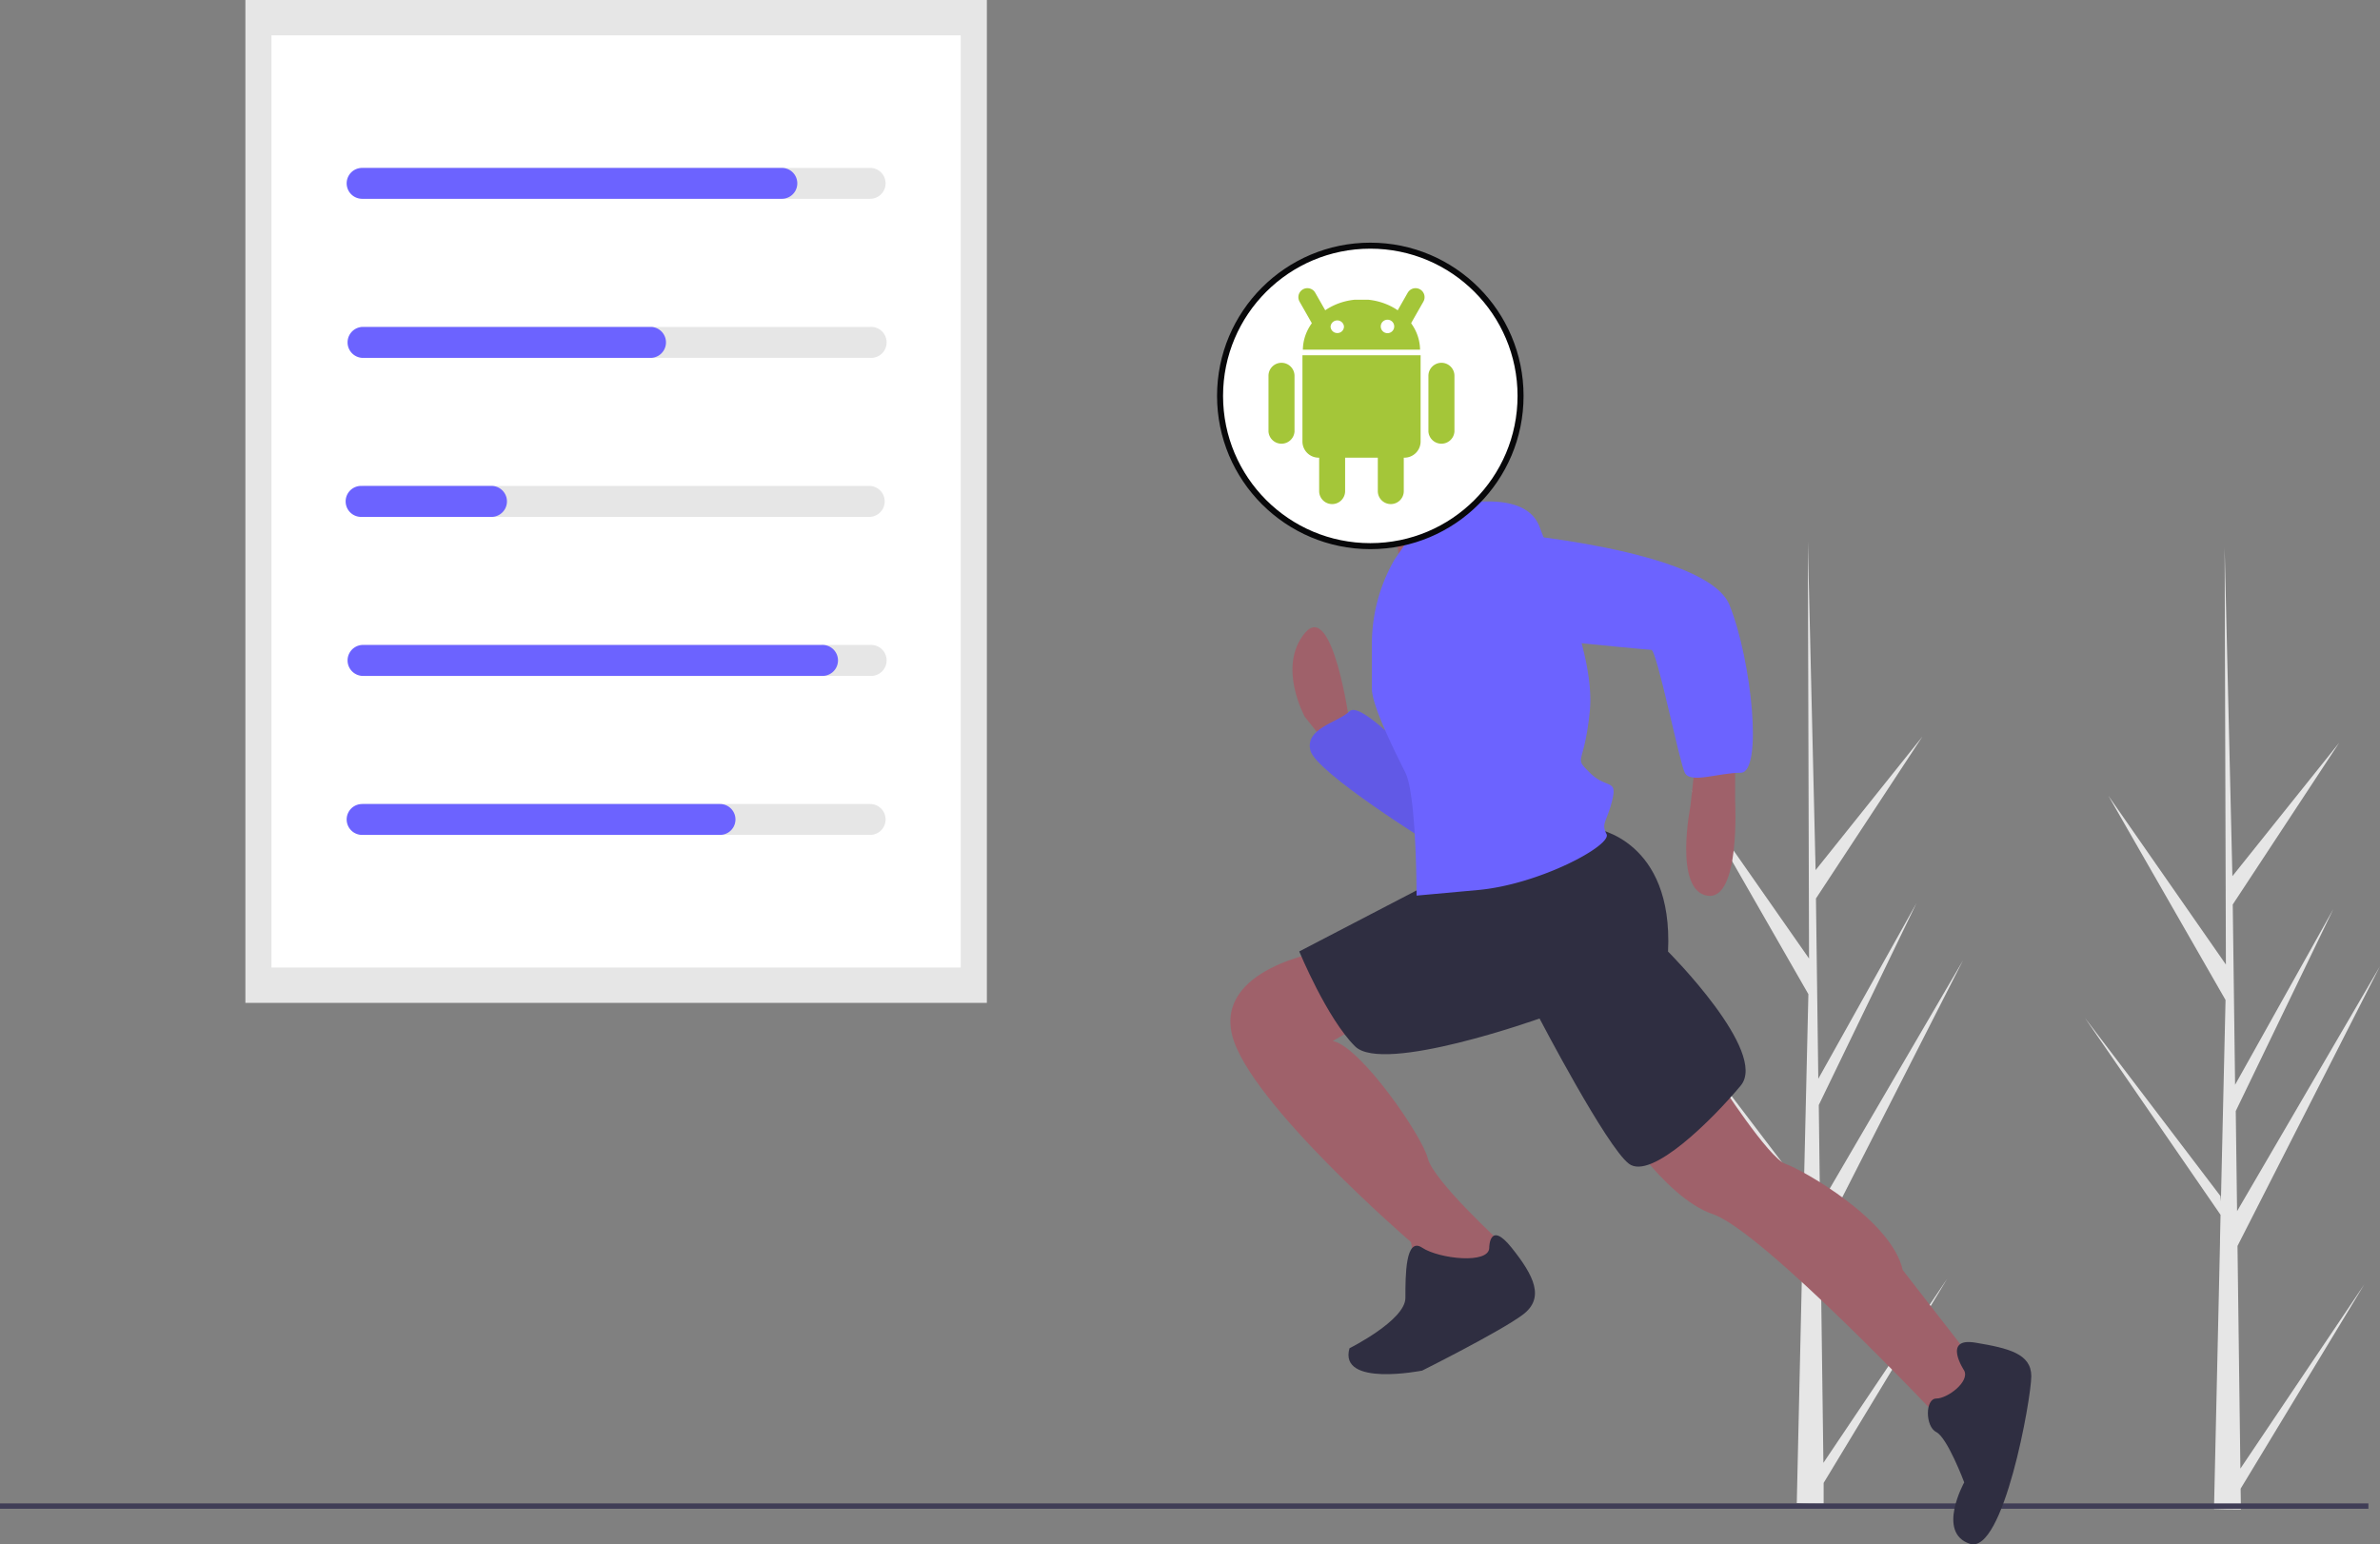 <svg id="Layer_1" data-name="Layer 1" xmlns="http://www.w3.org/2000/svg" viewBox="0 0 396 256.99"><rect x="0" y="0" width="396" height="256.99" fill="#808080" stroke="none"/><defs><style>.cls-1{fill:#e6e6e6;}.cls-2,.cls-8{fill:#fff;}.cls-3{fill:#6c63ff;}.cls-4{fill:#3f3d56;}.cls-5{fill:#9f616a;}.cls-6{opacity:0.1;isolation:isolate;}.cls-7{fill:#2f2e41;}.cls-8{stroke:#08080a;stroke-miterlimit:10;}.cls-9{fill:#a4c639;}.cls-10{fill:none;stroke:#a4c639;stroke-linecap:round;stroke-linejoin:round;stroke-width:3px;}</style></defs><title>why-2</title><path class="cls-1" d="M303.39,288.54,324,257.88l-20.57,34,0,3.45c-1.5,0-3,0-4.47-.08l1-44.35,0-.34,0-.06.1-4.19-22.58-32.78,22.55,29.64.08.89.78-33.51-19.5-34L301,204.62l-.2-69.41v0l1.29,54.7,17.77-22.22-17.71,26.94.39,30,16.35-29.25L302.62,229l.21,16.67,23.79-40.75L302.9,251.48Z" transform="translate(0 -45.12)"/><path class="cls-1" d="M372.77,289.5l20.62-30.66-20.58,34,.05,3.45c-1.51,0-3,0-4.48-.07l1-44.35,0-.34,0-.07.09-4.19-22.57-32.78,22.55,29.65.08.88.77-33.5-19.5-34,19.56,28.1-.21-69.41v0l1.29,54.71,17.78-22.22-17.72,26.93.39,30,16.35-29.25L372,230l.22,16.66L396,205.89l-23.71,46.56Z" transform="translate(0 -45.12)"/><rect class="cls-1" x="40.83" width="123.37" height="166.88"/><rect class="cls-2" x="45.17" y="5.88" width="114.68" height="155.12"/><path class="cls-1" d="M144.78,78.2H60.62a2.57,2.57,0,1,1,0-5.14h84.16a2.57,2.57,0,1,1,0,5.14Z" transform="translate(0 -45.12)"/><path class="cls-1" d="M144.78,104.67H60.62a2.58,2.58,0,0,1,0-5.15h84.16a2.58,2.58,0,1,1,0,5.15Z" transform="translate(0 -45.12)"/><path class="cls-1" d="M144.78,131.13H60.62a2.58,2.58,0,0,1,0-5.15h84.16a2.58,2.58,0,0,1,0,5.15Z" transform="translate(0 -45.12)"/><path class="cls-1" d="M144.78,157.59H60.62a2.58,2.58,0,0,1,0-5.15h84.16a2.58,2.58,0,1,1,0,5.15Z" transform="translate(0 -45.12)"/><path class="cls-1" d="M144.78,184.05H60.62a2.57,2.57,0,1,1,0-5.14h84.16a2.57,2.57,0,1,1,0,5.14Z" transform="translate(0 -45.12)"/><path class="cls-3" d="M130.08,78.2H60.25a2.57,2.57,0,1,1,0-5.14h69.84a2.57,2.57,0,1,1,0,5.14Z" transform="translate(0 -45.12)"/><path class="cls-3" d="M108.39,104.67H60.25a2.58,2.58,0,0,1,0-5.15h48.14a2.58,2.58,0,0,1,0,5.15Z" transform="translate(0 -45.12)"/><path class="cls-3" d="M81.93,131.13H60.25a2.58,2.58,0,1,1,0-5.15H81.93a2.58,2.58,0,0,1,0,5.15Z" transform="translate(0 -45.12)"/><path class="cls-3" d="M136.69,157.59H60.25a2.58,2.58,0,0,1,0-5.15h76.44a2.58,2.58,0,1,1,0,5.15Z" transform="translate(0 -45.12)"/><path class="cls-3" d="M119.79,184.05H60.25a2.57,2.57,0,1,1,0-5.14h59.55a2.57,2.57,0,0,1,0,5.14Z" transform="translate(0 -45.12)"/><rect class="cls-4" y="250.17" width="394.07" height="0.89"/><path class="cls-5" d="M224.54,165.34s-2.79-20.46-7.43-14.88,0,13.95,0,13.95l3.71,4.65,3.72-2.79Z" transform="translate(0 -45.12)"/><path class="cls-3" d="M235.7,171.85s-9.3-10.23-11.16-8.37-7.43,2.79-6.51,6.51,20.46,15.8,20.46,15.8Z" transform="translate(0 -45.12)"/><path class="cls-6" d="M235.7,171.85s-9.3-10.23-11.16-8.37-7.43,2.79-6.51,6.51,20.46,15.8,20.46,15.8Z" transform="translate(0 -45.12)"/><path class="cls-5" d="M288.7,170.92v7.43s.93,16.74-4.65,15.81-2.79-14.88-2.79-14.88l.93-8.36Z" transform="translate(0 -45.12)"/><path class="cls-5" d="M285.91,224.84s8.37,13,11.16,13.95,17.66,9.3,19.52,17.67l13,16.73-6.51,8.37S293.35,250,285,247.16s-16.74-16.74-16.74-16.74Z" transform="translate(0 -45.12)"/><path class="cls-5" d="M219.89,203.46s-17.66,2.79-14.87,13.95,29.75,34.4,29.75,34.4l.93,5.58,10.23,1.86,4.65-4.65-.93-2.79s-11.16-10.23-12.09-13.95-11.16-18.6-15.81-19.52l6.51-3.72Z" transform="translate(0 -45.12)"/><path class="cls-7" d="M326.82,273.19s-3.72-5.58,1.86-4.65,9.3,1.86,9.3,5.58-4.65,29.75-10.23,27.89-.93-10.22-.93-10.22-2.79-7.44-4.65-8.37-1.86-5.58,0-5.58S327.75,275.05,326.82,273.19Z" transform="translate(0 -45.12)"/><path class="cls-7" d="M247.79,252.74s0-4.65,3.72,0,5.58,8.36,1.86,11.15-16.74,9.3-16.74,9.3-13.95,2.79-12.09-3.72c0,0,9.3-4.65,9.3-8.37s0-10.22,2.79-8.36S247.79,255.53,247.79,252.74Z" transform="translate(0 -45.12)"/><path class="cls-7" d="M265.45,183s13,1.86,12.09,20.46c0,0,16.74,16.73,12.09,22.31s-14.88,15.81-18.6,13-14.87-24.17-14.87-24.17-26,9.29-30.69,4.64-9.29-15.8-9.29-15.8l23.24-12.09Z" transform="translate(0 -45.12)"/><circle class="cls-5" cx="229.19" cy="73.73" r="11.16"/><path class="cls-5" d="M237.56,119.78s6.51,10.23,8.37,11.16-13,10.22-13,10.22,0-12.08-4.65-14.87Z" transform="translate(0 -45.12)"/><path class="cls-3" d="M238.49,130s14.88-4.65,17.67,2.79,9.29,21.38,8.36,30.68-2.79,7.44,0,10.23,4.65.93,3.72,4.64-1.86,3.72-.93,5.58-11.15,8.37-21.38,9.3l-10.23.93s0-16.73-1.86-20.45-5.58-11.16-5.58-14v-7.38a28.24,28.24,0,0,1,3.72-14h0S237.56,130,238.49,130Z" transform="translate(0 -45.12)"/><path class="cls-3" d="M249.65,133.73s34.4,2.79,38.12,12.08,5.58,27.9,1.86,27.9-8.37,1.86-9.3,0-4.65-20.46-5.58-20.46-28.82-2.79-28.82-2.79S233.84,135.59,249.65,133.73Z" transform="translate(0 -45.12)"/><path class="cls-7" d="M228.74,116.08s-3-5.14-6.66-.67-9.72-3.75-8.8-5.5,4.19.08,9.79-1.75,16.36-5.55,18.17,6.6-2.49,10.88-2.49,10.88-2-10.77-3.75-7.68l-1.78,3.09-1.55.38Z" transform="translate(0 -45.12)"/><circle class="cls-8" cx="228" cy="65.88" r="25"/><path class="cls-9" d="M221.65,115.39a2.16,2.16,0,0,1,2.16,2.17v9.28a2.16,2.16,0,0,1-4.32,0v-9.28a2.17,2.17,0,0,1,2.16-2.17Z" transform="translate(0 -45.12)"/><path class="cls-9" d="M216.71,104.24c0,.08,0,.16,0,.25v14.06a2.7,2.7,0,0,0,2.68,2.73h14.3a2.7,2.7,0,0,0,2.68-2.73V104.49a2,2,0,0,0,0-.25Z" transform="translate(0 -45.12)"/><path class="cls-9" d="M231.41,115.39a2.17,2.17,0,0,1,2.16,2.17v9.28a2.16,2.16,0,0,1-4.32,0v-9.28a2.17,2.17,0,0,1,2.16-2.17Zm-18.19-9.9a2.17,2.17,0,0,1,2.17,2.16v9.28a2.17,2.17,0,0,1-4.33,0v-9.28a2.16,2.16,0,0,1,2.16-2.16Zm26.62,0a2.16,2.16,0,0,1,2.16,2.16v9.28a2.17,2.17,0,0,1-4.33,0v-9.28a2.17,2.17,0,0,1,2.17-2.16Zm-23.06-2.18c.06-4.31,3.82-7.85,8.66-8.32h2.18c4.84.47,8.6,4,8.66,8.32Z" transform="translate(0 -45.12)"/><path class="cls-10" d="M217.53,94.57l2.28,4m15.72-4-2.28,4" transform="translate(0 -45.12)"/><path class="cls-2" d="M223.62,99.44a1.09,1.09,0,0,1-1.11,1.1,1.11,1.11,0,0,1-1.12-1.09h0a1.12,1.12,0,0,1,2.23,0Zm8.36,0a1.12,1.12,0,0,1-2.24,0h0a1.12,1.12,0,0,1,2.24,0Z" transform="translate(0 -45.12)"/></svg>